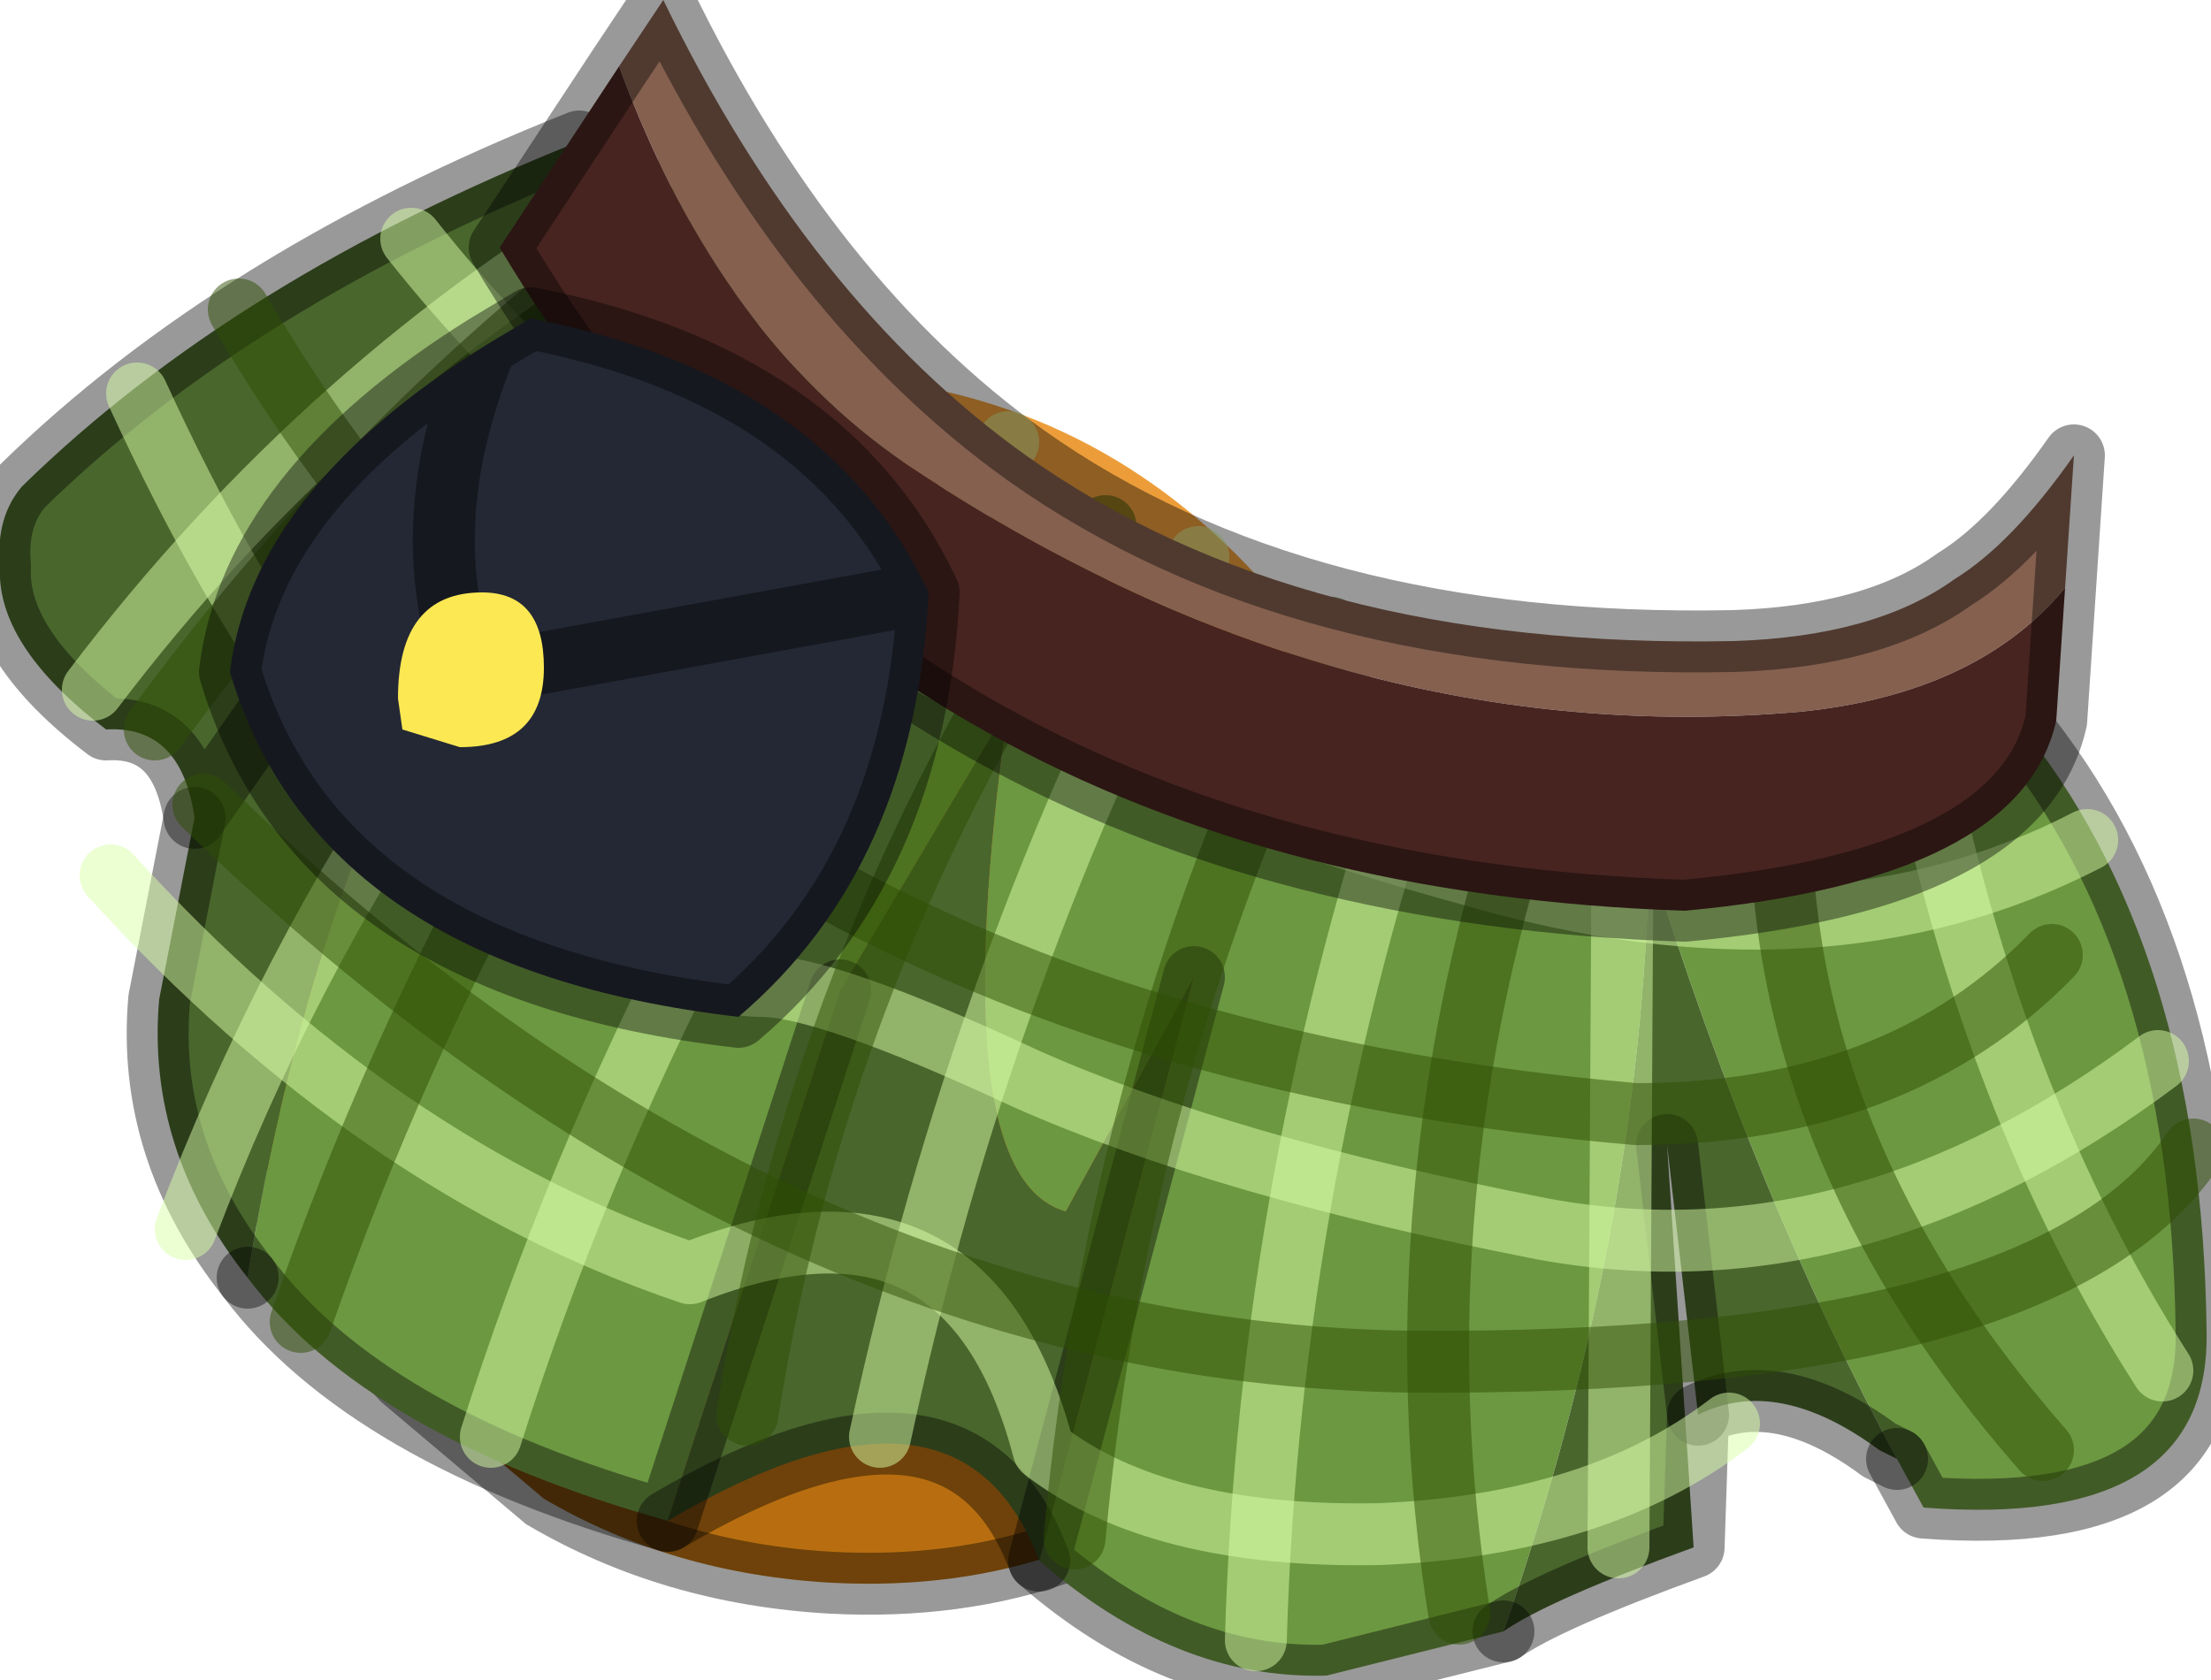 <?xml version="1.0" encoding="utf-8"?>
<svg version="1.1" id="Layer_1"
xmlns="http://www.w3.org/2000/svg"
xmlns:xlink="http://www.w3.org/1999/xlink"
width="25px" height="19px"
xml:space="preserve">
<g id="PathID_1808" transform="matrix(1, 0, 0, 1, 9.4, 11.05)">
<path style="fill:#EC9D3A;fill-opacity:1" d="M-6.25 -3.2Q-5.9 -4.05 -4.8 -5.05L-2.6 -6.5L0 -6.8Q2.85 -6.65 4.8 -4.55L5.55 -3.65L6.2 -2.5Q7.3 1.75 5.45 3.65Q3.9 5.2 1.25 5.15Q-6.85 4.05 -6.25 -3.2" />
<path style="fill:#B86E10;fill-opacity:1" d="M1.25 5.15Q3.9 5.2 5.45 3.65Q7.3 1.75 6.2 -2.5Q6.8 -1.15 6.8 0.4Q6.8 3.25 4.8 5.15Q2.85 7 0 6.85Q-1.8 6.75 -3.25 5.9L-4.85 4.55Q-6.85 2.45 -6.85 -0.4Q-6.85 -1.95 -6.25 -3.2Q-6.85 4.05 1.25 5.15" />
<path style="fill:none;stroke-width:0.7;stroke-linecap:round;stroke-linejoin:miter;stroke-miterlimit:5;stroke:#000000;stroke-opacity:0.4" d="M5.55 -3.65L6.2 -2.5Q6.8 -1.15 6.8 0.4Q6.8 3.25 4.8 5.15Q2.85 7 0 6.85Q-1.8 6.75 -3.25 5.9L-4.85 4.55Q-6.85 2.45 -6.85 -0.4Q-6.85 -1.95 -6.25 -3.2Q-5.9 -4.05 -4.8 -5.05L-2.6 -6.5" />
</g>
<g id="PathID_1809" transform="matrix(1, 0, 0, 1, 9.4, 11.05)">
<path style="fill:#6C9841;fill-opacity:1" d="M9.25 -1.35Q9.15 2.95 7.6 7.4L5.6 7.9Q3.9 7.95 2.35 6.6L4.1 0L2.65 2.65Q1.25 2.25 2 -3.05L0.1 0.15L-1.85 6.15Q-5.25 5.2 -6.6 3.4Q-5.4 -4.15 -0.85 -8Q1.15 -4.2 7.65 -2.1L13.4 -2.9Q15.5 -0.35 15.55 4Q15.6 6.25 12.35 6L12.05 5.45Q10.45 2.5 9.25 -1.35" />
<path style="fill:#49662C;fill-opacity:1" d="M-7.6 0.25L-7.2 -1.8L-5 -4.95L-7.2 -1.8Q-7.35 -2.85 -8.2 -2.8Q-9.45 -3.75 -9.4 -4.65Q-9.45 -5.2 -9.15 -5.55Q-6.75 -7.9 -2.85 -9.45L-0.85 -8Q-5.4 -4.15 -6.6 3.4Q-7.75 1.95 -7.6 0.25M-1.85 6.15L0.1 0.15L2 -3.05Q1.25 2.25 2.65 2.65L4.1 0L2.35 6.6Q1.45 4.2 -1.85 6.15M7.6 7.4Q9.15 2.95 9.25 -1.35Q10.45 2.5 12.05 5.45L11.85 5.35Q10.7 4.5 9.8 4.95L9.45 1.9L9.75 6.45Q8.1 7.05 7.6 7.4M9.45 1.9L9.8 4.95" />
<path style="fill:none;stroke-width:0.7;stroke-linecap:round;stroke-linejoin:round;stroke-miterlimit:3;stroke:#000000;stroke-opacity:0.4" d="M12.05 5.45L12.35 6Q15.6 6.25 15.55 4Q15.5 -0.35 13.4 -2.9L7.65 -2.1Q1.15 -4.2 -0.85 -8" />
<path style="fill:none;stroke-width:0.7;stroke-linecap:round;stroke-linejoin:round;stroke-miterlimit:3;stroke:#000000;stroke-opacity:0.4" d="M-6.6 3.4Q-5.25 5.2 -1.85 6.15L0.1 0.15" />
<path style="fill:none;stroke-width:0.7;stroke-linecap:round;stroke-linejoin:round;stroke-miterlimit:3;stroke:#000000;stroke-opacity:0.4" d="M4.1 0L2.35 6.6Q3.9 7.95 5.6 7.9L7.6 7.4" />
<path style="fill:none;stroke-width:0.7;stroke-linecap:round;stroke-linejoin:round;stroke-miterlimit:3;stroke:#000000;stroke-opacity:0.4" d="M12.05 5.45L11.85 5.35Q10.7 4.5 9.8 4.95L9.75 6.45Q8.1 7.05 7.6 7.4" />
<path style="fill:none;stroke-width:0.7;stroke-linecap:round;stroke-linejoin:round;stroke-miterlimit:3;stroke:#000000;stroke-opacity:0.4" d="M9.8 4.95L9.45 1.9" />
<path style="fill:none;stroke-width:0.7;stroke-linecap:round;stroke-linejoin:round;stroke-miterlimit:3;stroke:#000000;stroke-opacity:0.4" d="M-0.85 -8L-2.85 -9.45Q-6.75 -7.9 -9.15 -5.55Q-9.45 -5.2 -9.4 -4.65Q-9.45 -3.75 -8.2 -2.8Q-7.35 -2.85 -7.2 -1.8L-5 -4.95" />
<path style="fill:none;stroke-width:0.7;stroke-linecap:round;stroke-linejoin:round;stroke-miterlimit:3;stroke:#000000;stroke-opacity:0.4" d="M-7.2 -1.8L-7.6 0.25Q-7.75 1.95 -6.6 3.4" />
<path style="fill:none;stroke-width:0.7;stroke-linecap:round;stroke-linejoin:round;stroke-miterlimit:3;stroke:#000000;stroke-opacity:0.4" d="M-1.85 6.15Q1.45 4.2 2.35 6.6" />
</g>
<g id="PathID_1810" transform="matrix(1, 0, 0, 1, 9.4, 11.05)">
<path style="fill:none;stroke-width:0.7;stroke-linecap:round;stroke-linejoin:round;stroke-miterlimit:3;stroke:#D9FFA8;stroke-opacity:0.502" d="M-2.05 -8.85Q-5.7 -6.75 -8.35 -3.25" />
<path style="fill:none;stroke-width:0.7;stroke-linecap:round;stroke-linejoin:round;stroke-miterlimit:3;stroke:#D9FFA8;stroke-opacity:0.502" d="M4.15 -4.75Q1.7 -0.15 0.55 5.2" />
<path style="fill:none;stroke-width:0.7;stroke-linecap:round;stroke-linejoin:round;stroke-miterlimit:3;stroke:#D9FFA8;stroke-opacity:0.502" d="M12.3 -2.7Q13.1 1.4 15.05 4.45" />
<path style="fill:none;stroke-width:0.7;stroke-linecap:round;stroke-linejoin:round;stroke-miterlimit:3;stroke:#D9FFA8;stroke-opacity:0.502" d="M8.95 -2.15L8.9 6.45" />
<path style="fill:none;stroke-width:0.7;stroke-linecap:round;stroke-linejoin:round;stroke-miterlimit:3;stroke:#D9FFA8;stroke-opacity:0.502" d="M6.7 -2.85Q4.95 2.25 4.8 7.5" />
<path style="fill:none;stroke-width:0.7;stroke-linecap:round;stroke-linejoin:round;stroke-miterlimit:3;stroke:#D9FFA8;stroke-opacity:0.502" d="M2 -6.05Q-1.95 -0.8 -3.85 5.2" />
<path style="fill:none;stroke-width:0.7;stroke-linecap:round;stroke-linejoin:round;stroke-miterlimit:3;stroke:#D9FFA8;stroke-opacity:0.502" d="M-0.25 -7.45Q-5.05 -3.1 -7.3 2.85" />
</g>
<g id="PathID_1811" transform="matrix(1, 0, 0, 1, 9.4, 11.05)">
<path style="fill:none;stroke-width:0.7;stroke-linecap:round;stroke-linejoin:round;stroke-miterlimit:3;stroke:#D9FFA8;stroke-opacity:0.502" d="M-4.75 -8.35Q-0.8 -3.35 7.25 -1.15Q11.2 0 14.2 -1.55" />
<path style="fill:none;stroke-width:0.7;stroke-linecap:round;stroke-linejoin:round;stroke-miterlimit:3;stroke:#D9FFA8;stroke-opacity:0.502" d="M-7.85 -6.6Q-5.85 -2.25 -3.75 -1.1Q-1.65 0.1 -0.8 0.1Q-0.05 0.1 2.2 1.15Q4.45 2.15 8.05 2.85Q11.6 3.5 15 0.95" />
<path style="fill:none;stroke-width:0.7;stroke-linecap:round;stroke-linejoin:round;stroke-miterlimit:3;stroke:#D9FFA8;stroke-opacity:0.502" d="M-8.15 -1.15Q-5.15 2.15 -1.6 3.35Q1.55 2.1 2.4 5.35Q3.7 6.35 6.2 6.3Q8.65 6.2 10.15 5.05" />
</g>
<g id="PathID_1812" transform="matrix(1, 0, 0, 1, 9.4, 11.05)">
<path style="fill:none;stroke-width:0.7;stroke-linecap:round;stroke-linejoin:round;stroke-miterlimit:3;stroke:#2E4F02;stroke-opacity:0.502" d="M-1.9 -8.6Q-5.2 -6.15 -7.65 -2.8" />
<path style="fill:none;stroke-width:0.7;stroke-linecap:round;stroke-linejoin:round;stroke-miterlimit:3;stroke:#2E4F02;stroke-opacity:0.502" d="M0.2 -7.2Q-3.9 -2.15 -6 3.9" />
<path style="fill:none;stroke-width:0.7;stroke-linecap:round;stroke-linejoin:round;stroke-miterlimit:3;stroke:#2E4F02;stroke-opacity:0.502" d="M10.75 -2.5Q10.5 1.7 13.7 5.35" />
<path style="fill:none;stroke-width:0.7;stroke-linecap:round;stroke-linejoin:round;stroke-miterlimit:3;stroke:#2E4F02;stroke-opacity:0.502" d="M7.95 -2.25Q6.35 2.5 7.1 7.2" />
<path style="fill:none;stroke-width:0.7;stroke-linecap:round;stroke-linejoin:round;stroke-miterlimit:3;stroke:#2E4F02;stroke-opacity:0.502" d="M5.65 -3.95Q3.25 0.85 2.75 6.35" />
<path style="fill:none;stroke-width:0.7;stroke-linecap:round;stroke-linejoin:round;stroke-miterlimit:3;stroke:#2E4F02;stroke-opacity:0.502" d="M3.1 -5.1Q-0.1 -0.45 -0.95 4.95" />
</g>
<g id="PathID_1813" transform="matrix(1, 0, 0, 1, 9.4, 11.05)">
<path style="fill:none;stroke-width:0.7;stroke-linecap:round;stroke-linejoin:round;stroke-miterlimit:3;stroke:#2E4F02;stroke-opacity:0.502" d="M-7.1 -1.95Q-0.7 4.25 6.55 4.35Q13.75 4.4 15.4 1.95" />
<path style="fill:none;stroke-width:0.7;stroke-linecap:round;stroke-linejoin:round;stroke-miterlimit:3;stroke:#2E4F02;stroke-opacity:0.502" d="M-6.7 -7.55Q-1.95 0.6 9.1 1.55Q12.05 1.55 13.8 -0.25" />
</g>
<g id="PathID_1814" transform="matrix(1, 0, 0, 1, 9.4, 11.05)">
<path style="fill:#85604F;fill-opacity:1" d="M-2.4 -10.3L-1.9 -11.05Q-0.25 -7.65 2.2 -5.9Q5.3 -3.7 10.2 -3.8Q11.8 -3.85 12.7 -4.5Q13.35 -4.9 14.05 -5.9L13.95 -4.4Q12.95 -3.2 10.95 -3Q5.8 -2.55 1 -5.7Q-1.25 -7.15 -2.4 -10.3" />
<path style="fill:#472420;fill-opacity:1" d="M1 -5.7Q5.8 -2.55 10.95 -3Q12.95 -3.2 13.95 -4.4L13.85 -2.9Q13.45 -1.1 9.65 -0.75Q0.55 -1.05 -3.75 -8.25L-2.4 -10.3Q-1.25 -7.15 1 -5.7" />
<path style="fill:none;stroke-width:0.7;stroke-linecap:round;stroke-linejoin:round;stroke-miterlimit:3;stroke:#000000;stroke-opacity:0.4" d="M13.95 -4.4L13.85 -2.9Q13.45 -1.1 9.65 -0.75Q0.55 -1.05 -3.75 -8.25L-2.4 -10.3L-1.9 -11.05Q-0.25 -7.65 2.2 -5.9Q5.3 -3.7 10.2 -3.8Q11.8 -3.85 12.7 -4.5Q13.35 -4.9 14.05 -5.9L13.95 -4.4z" />
</g>
<g id="PathID_1815" transform="matrix(1, 0, 0, 1, 9.4, 11.05)">
<path style="fill:#242834;fill-opacity:1" d="M-3.4 -7.45Q-0.05 -6.8 1.1 -4.35L-4.1 -3.4Q-4.75 -5.1 -3.9 -7.15L-3.4 -7.45M-1.05 0.45Q-5.8 -0.1 -6.8 -3.45Q-6.55 -5.5 -3.9 -7.15Q-4.75 -5.1 -4.1 -3.4L1.1 -4.35Q0.95 -1.25 -1.05 0.45" />
<path style="fill:none;stroke-width:0.7;stroke-linecap:round;stroke-linejoin:round;stroke-miterlimit:3;stroke:#000000;stroke-opacity:0.4" d="M1.1 -4.35L-4.1 -3.4Q-4.75 -5.1 -3.9 -7.15Q-6.55 -5.5 -6.8 -3.45Q-5.8 -0.1 -1.05 0.45Q0.95 -1.25 1.1 -4.35Q-0.05 -6.8 -3.4 -7.45L-3.9 -7.15" />
</g>
<g id="PathID_1816" transform="matrix(1, 0, 0, 1, 9.4, 11.05)">
<path style="fill:#FCE853;fill-opacity:1" d="M-4.2 -2.6L-4.85 -2.8L-4.9 -3.15Q-4.9 -4.35 -3.95 -4.35Q-3.25 -4.35 -3.25 -3.5Q-3.25 -2.6 -4.2 -2.6" />
</g>
</svg>
